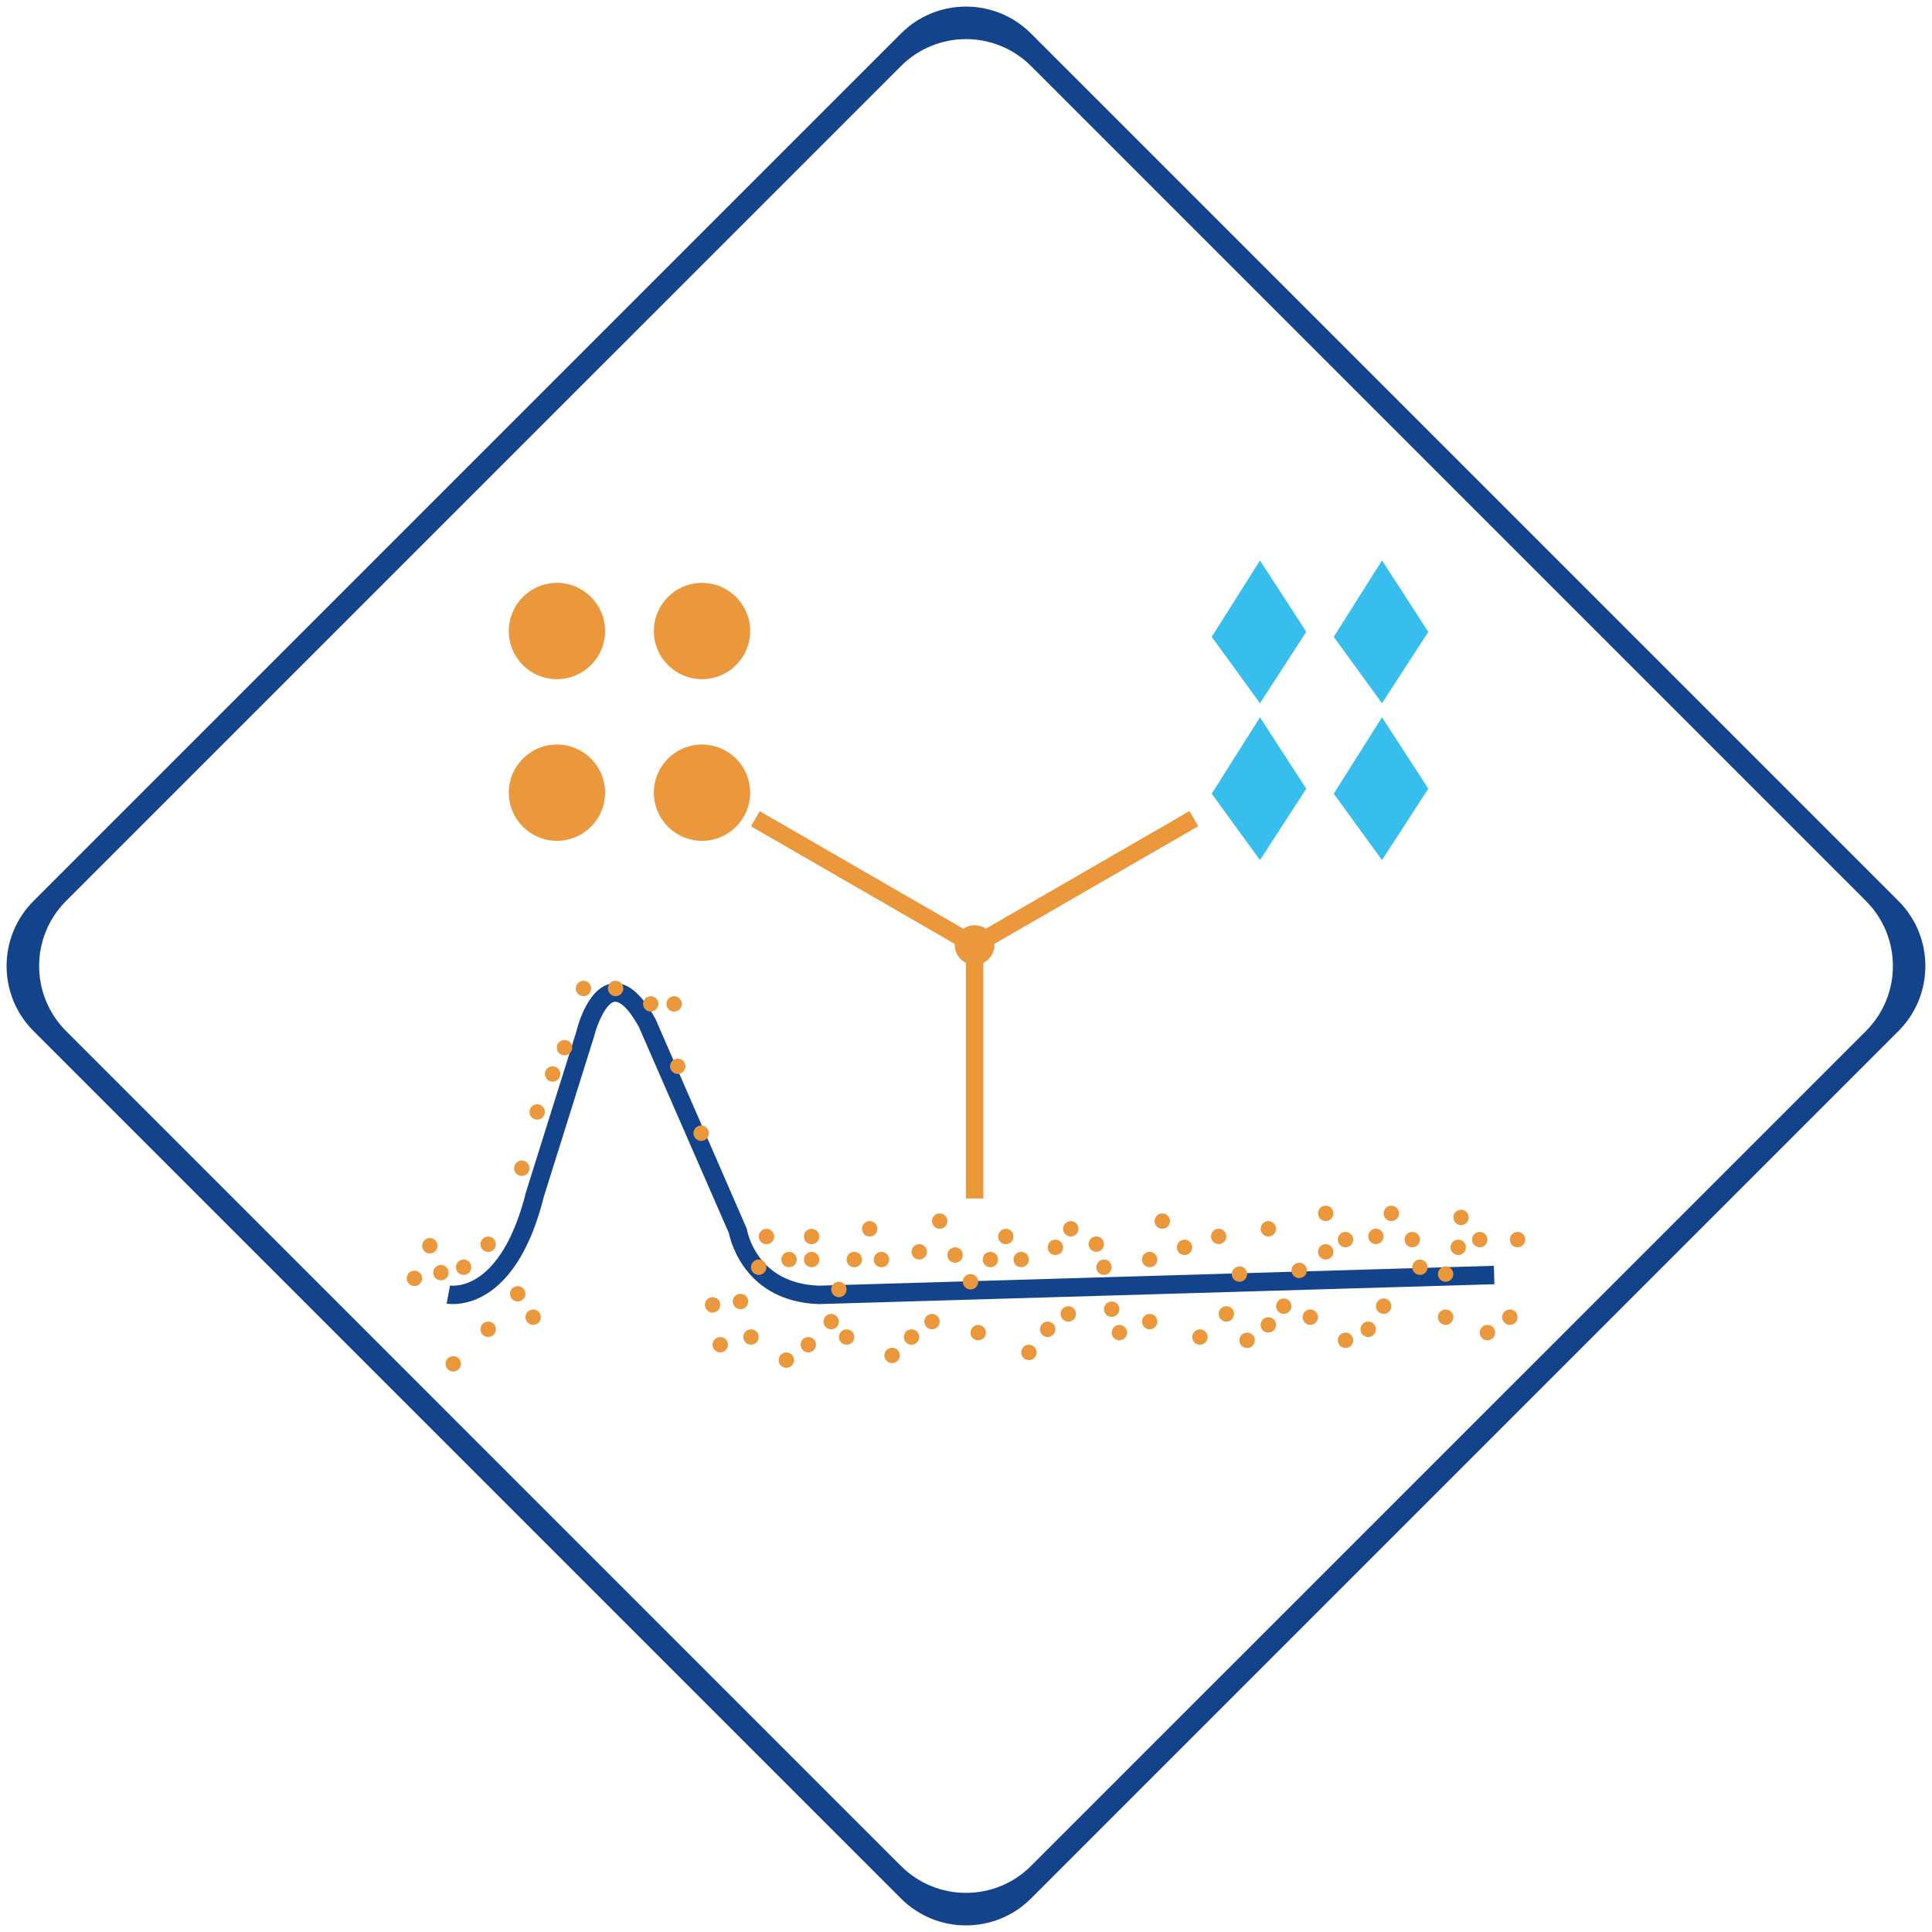 <?xml version="1.0" encoding="utf-8"?>
<!-- Generator: Adobe Illustrator 17.0.0, SVG Export Plug-In . SVG Version: 6.00 Build 0)  -->
<!DOCTYPE svg PUBLIC "-//W3C//DTD SVG 1.1//EN" "http://www.w3.org/Graphics/SVG/1.1/DTD/svg11.dtd">
<svg version="1.1" id="图层_1" xmlns="http://www.w3.org/2000/svg" xmlns:xlink="http://www.w3.org/1999/xlink" x="0px" y="0px"
	 width="63px" height="63px" viewBox="0 0 63 63" enable-background="new 0 0 63 63" xml:space="preserve">
<g>
	<path fill="#13438B" d="M61.906,29.379L33.621,1.094c-1.172-1.172-3.071-1.172-4.243,0L1.094,29.379
		c-1.172,1.172-1.172,3.071,0,4.243l28.284,28.284c1.172,1.172,3.071,1.172,4.243,0l28.284-28.284
		C63.077,32.45,63.077,30.55,61.906,29.379z M33.621,60.845c-1.172,1.172-3.071,1.172-4.243,0L2.155,33.621
		c-1.172-1.172-1.172-3.071,0-4.243L29.379,2.155c1.172-1.172,3.071-1.172,4.243,0l27.224,27.224c1.172,1.172,1.172,3.071,0,4.243
		L33.621,60.845z"/>
	<g>
		<g>
			<g>
				<path fill="#13438B" d="M14.772,42.524c-0.117,0-0.192-0.013-0.207-0.016l0.109-0.59c0.07,0.012,1.661,0.231,2.482-3.059
					l1.636-5.214c0.054-0.228,0.391-1.47,1.171-1.575c0.479-0.067,0.946,0.311,1.411,1.156l2.979,6.845
					c0.011,0.073,0.305,1.782,2.351,1.853l22.009-0.648l0.017,0.601l-22.028,0.648c-2.368-0.082-2.868-1.995-2.935-2.317
					l-2.932-6.716c-0.444-0.806-0.719-0.835-0.792-0.826c-0.268,0.036-0.563,0.685-0.673,1.14l-1.636,5.216
					C16.935,42.222,15.343,42.524,14.772,42.524z"/>
			</g>
			<circle fill="#EB973B" cx="13.514" cy="41.686" r="0.251"/>
			<circle fill="#EB973B" cx="14.377" cy="41.499" r="0.251"/>
			<circle fill="#EB973B" cx="14.017" cy="40.623" r="0.251"/>
			<circle fill="#EB973B" cx="15.118" cy="41.323" r="0.251"/>
			<circle fill="#EB973B" cx="15.919" cy="40.573" r="0.251"/>
			<circle fill="#EB973B" cx="17.015" cy="38.094" r="0.251"/>
			<circle fill="#EB973B" cx="17.518" cy="36.259" r="0.251"/>
			<circle fill="#EB973B" cx="18.02" cy="35.021" r="0.251"/>
			<circle fill="#EB973B" cx="18.407" cy="34.163" r="0.251"/>
			<circle fill="#EB973B" cx="19.026" cy="32.233" r="0.251"/>
			<circle fill="#EB973B" cx="20.075" cy="32.233" r="0.251"/>
			<circle fill="#EB973B" cx="21.219" cy="32.736" r="0.251"/>
			<circle fill="#EB973B" cx="21.982" cy="32.736" r="0.251"/>
			<circle fill="#EB973B" cx="22.101" cy="34.77" r="0.251"/>
			<circle fill="#EB973B" cx="22.864" cy="36.952" r="0.251"/>
			<circle fill="#EB973B" cx="24.992" cy="40.321" r="0.251"/>
			<circle fill="#EB973B" cx="24.74" cy="41.323" r="0.251"/>
			<circle fill="#EB973B" cx="24.146" cy="42.44" r="0.251"/>
			<circle fill="#EB973B" cx="23.235" cy="42.551" r="0.251"/>
			<circle fill="#EB973B" cx="23.487" cy="43.85" r="0.251"/>
			<circle fill="#EB973B" cx="24.489" cy="43.599" r="0.251"/>
			<circle fill="#EB973B" cx="25.729" cy="41.072" r="0.251"/>
			<circle fill="#EB973B" cx="26.466" cy="41.072" r="0.251"/>
			<circle fill="#EB973B" cx="26.466" cy="40.321" r="0.251"/>
			<circle fill="#EB973B" cx="27.355" cy="42.048" r="0.251"/>
			<circle fill="#EB973B" cx="27.104" cy="43.096" r="0.251"/>
			<circle fill="#EB973B" cx="27.606" cy="43.599" r="0.251"/>
			<circle fill="#EB973B" cx="26.358" cy="43.85" r="0.251"/>
			<circle fill="#EB973B" cx="25.642" cy="44.352" r="0.251"/>
			<circle fill="#EB973B" cx="27.858" cy="41.072" r="0.251"/>
			<circle fill="#EB973B" cx="28.36" cy="40.07" r="0.251"/>
			<circle fill="#EB973B" cx="28.743" cy="41.072" r="0.251"/>
			<circle fill="#EB973B" cx="30.391" cy="43.096" r="0.251"/>
			<circle fill="#EB973B" cx="29.723" cy="43.599" r="0.251"/>
			<circle fill="#EB973B" cx="29.09" cy="44.199" r="0.251"/>
			<circle fill="#EB973B" cx="29.974" cy="40.821" r="0.251"/>
			<circle fill="#EB973B" cx="30.642" cy="39.819" r="0.251"/>
			<circle fill="#EB973B" cx="31.145" cy="40.925" r="0.251"/>
			<circle fill="#EB973B" cx="31.647" cy="41.797" r="0.251"/>
			<circle fill="#EB973B" cx="31.898" cy="43.455" r="0.251"/>
			<circle fill="#EB973B" cx="32.295" cy="41.072" r="0.251"/>
			<circle fill="#EB973B" cx="32.798" cy="40.321" r="0.251"/>
			<circle fill="#EB973B" cx="33.3" cy="41.072" r="0.251"/>
			<circle fill="#EB973B" cx="34.836" cy="42.845" r="0.251"/>
			<circle fill="#EB973B" cx="34.415" cy="40.674" r="0.251"/>
			<circle fill="#EB973B" cx="34.917" cy="40.07" r="0.251"/>
			<circle fill="#EB973B" cx="35.748" cy="40.569" r="0.251"/>
			<circle fill="#EB973B" cx="35.999" cy="41.323" r="0.251"/>
			<circle fill="#EB973B" cx="36.251" cy="42.691" r="0.251"/>
			<circle fill="#EB973B" cx="36.502" cy="43.455" r="0.251"/>
			<circle fill="#EB973B" cx="37.49" cy="43.096" r="0.251"/>
			<circle fill="#EB973B" cx="37.49" cy="41.072" r="0.251"/>
			<circle fill="#EB973B" cx="37.901" cy="39.819" r="0.251"/>
			<circle fill="#EB973B" cx="38.626" cy="40.674" r="0.251"/>
			<circle fill="#EB973B" cx="39.739" cy="40.318" r="0.251"/>
			<circle fill="#EB973B" cx="40.416" cy="41.546" r="0.251"/>
			<circle fill="#EB973B" cx="39.99" cy="42.845" r="0.251"/>
			<circle fill="#EB973B" cx="39.129" cy="43.599" r="0.251"/>
			<circle fill="#EB973B" cx="40.667" cy="43.706" r="0.251"/>
			<circle fill="#EB973B" cx="41.359" cy="43.203" r="0.251"/>
			<circle fill="#EB973B" cx="41.862" cy="42.593" r="0.251"/>
			<circle fill="#EB973B" cx="42.365" cy="41.427" r="0.251"/>
			<circle fill="#EB973B" cx="42.727" cy="42.952" r="0.251"/>
			<circle fill="#EB973B" cx="43.23" cy="40.821" r="0.251"/>
			<circle fill="#EB973B" cx="43.23" cy="39.567" r="0.251"/>
			<circle fill="#EB973B" cx="43.875" cy="40.422" r="0.251"/>
			<circle fill="#EB973B" cx="44.866" cy="40.318" r="0.251"/>
			<circle fill="#EB973B" cx="45.369" cy="39.567" r="0.251"/>
			<circle fill="#EB973B" cx="46.052" cy="40.422" r="0.251"/>
			<circle fill="#EB973B" cx="46.303" cy="41.323" r="0.251"/>
			<circle fill="#EB973B" cx="45.118" cy="42.593" r="0.251"/>
			<circle fill="#EB973B" cx="44.615" cy="43.347" r="0.251"/>
			<circle fill="#EB973B" cx="43.875" cy="43.706" r="0.251"/>
			<circle fill="#EB973B" cx="47.14" cy="42.952" r="0.251"/>
			<circle fill="#EB973B" cx="47.14" cy="41.546" r="0.251"/>
			<circle fill="#EB973B" cx="47.551" cy="40.674" r="0.251"/>
			<circle fill="#EB973B" cx="47.643" cy="39.699" r="0.251"/>
			<circle fill="#EB973B" cx="48.252" cy="40.422" r="0.251"/>
			<circle fill="#EB973B" cx="49.486" cy="40.422" r="0.251"/>
			<circle fill="#EB973B" cx="49.235" cy="42.952" r="0.251"/>
			<circle fill="#EB973B" cx="48.504" cy="43.455" r="0.251"/>
			<circle fill="#EB973B" cx="41.359" cy="40.07" r="0.251"/>
			<circle fill="#EB973B" cx="34.163" cy="43.347" r="0.251"/>
			<circle fill="#EB973B" cx="33.552" cy="44.101" r="0.251"/>
			<circle fill="#EB973B" cx="16.882" cy="42.189" r="0.251"/>
			<circle fill="#EB973B" cx="17.385" cy="42.952" r="0.251"/>
			<circle fill="#EB973B" cx="15.919" cy="43.347" r="0.251"/>
			<circle fill="#EB973B" cx="14.78" cy="44.473" r="0.251"/>
		</g>
		<g>
			<circle fill="#EB973B" cx="18.161" cy="20.577" r="1.57"/>
			<circle fill="#EB973B" cx="22.892" cy="20.577" r="1.57"/>
			<circle fill="#EB973B" cx="18.161" cy="25.848" r="1.57"/>
			<circle fill="#EB973B" cx="22.892" cy="25.848" r="1.57"/>
		</g>
		<g>
			<polygon fill="#38BEED" points="45.066,23.39 43.492,25.882 45.066,28.047 46.575,25.719 			"/>
			<polygon fill="#38BEED" points="41.087,18.275 39.513,20.767 41.087,22.932 42.596,20.604 			"/>
			<polygon fill="#38BEED" points="45.066,18.275 43.492,20.767 45.066,22.932 46.575,20.604 			"/>
			<polygon fill="#38BEED" points="41.087,23.39 39.513,25.882 41.087,28.047 42.596,25.719 			"/>
		</g>
		<g>
			
				<rect x="31.075" y="28.517" transform="matrix(0.866 -0.5 0.5 0.866 -9.674 21.501)" fill="#EB973B" width="8.42" height="0.569"/>
			<g>
				
					<rect x="24.067" y="28.517" transform="matrix(-0.866 -0.5 0.5 -0.866 38.366 67.884)" fill="#EB973B" width="8.42" height="0.569"/>
			</g>
			<g>
				<rect x="31.497" y="30.817" fill="#EB973B" width="0.569" height="8.264"/>
			</g>
			<circle fill="#EB973B" cx="31.781" cy="30.817" r="0.646"/>
		</g>
	</g>
</g>
</svg>
